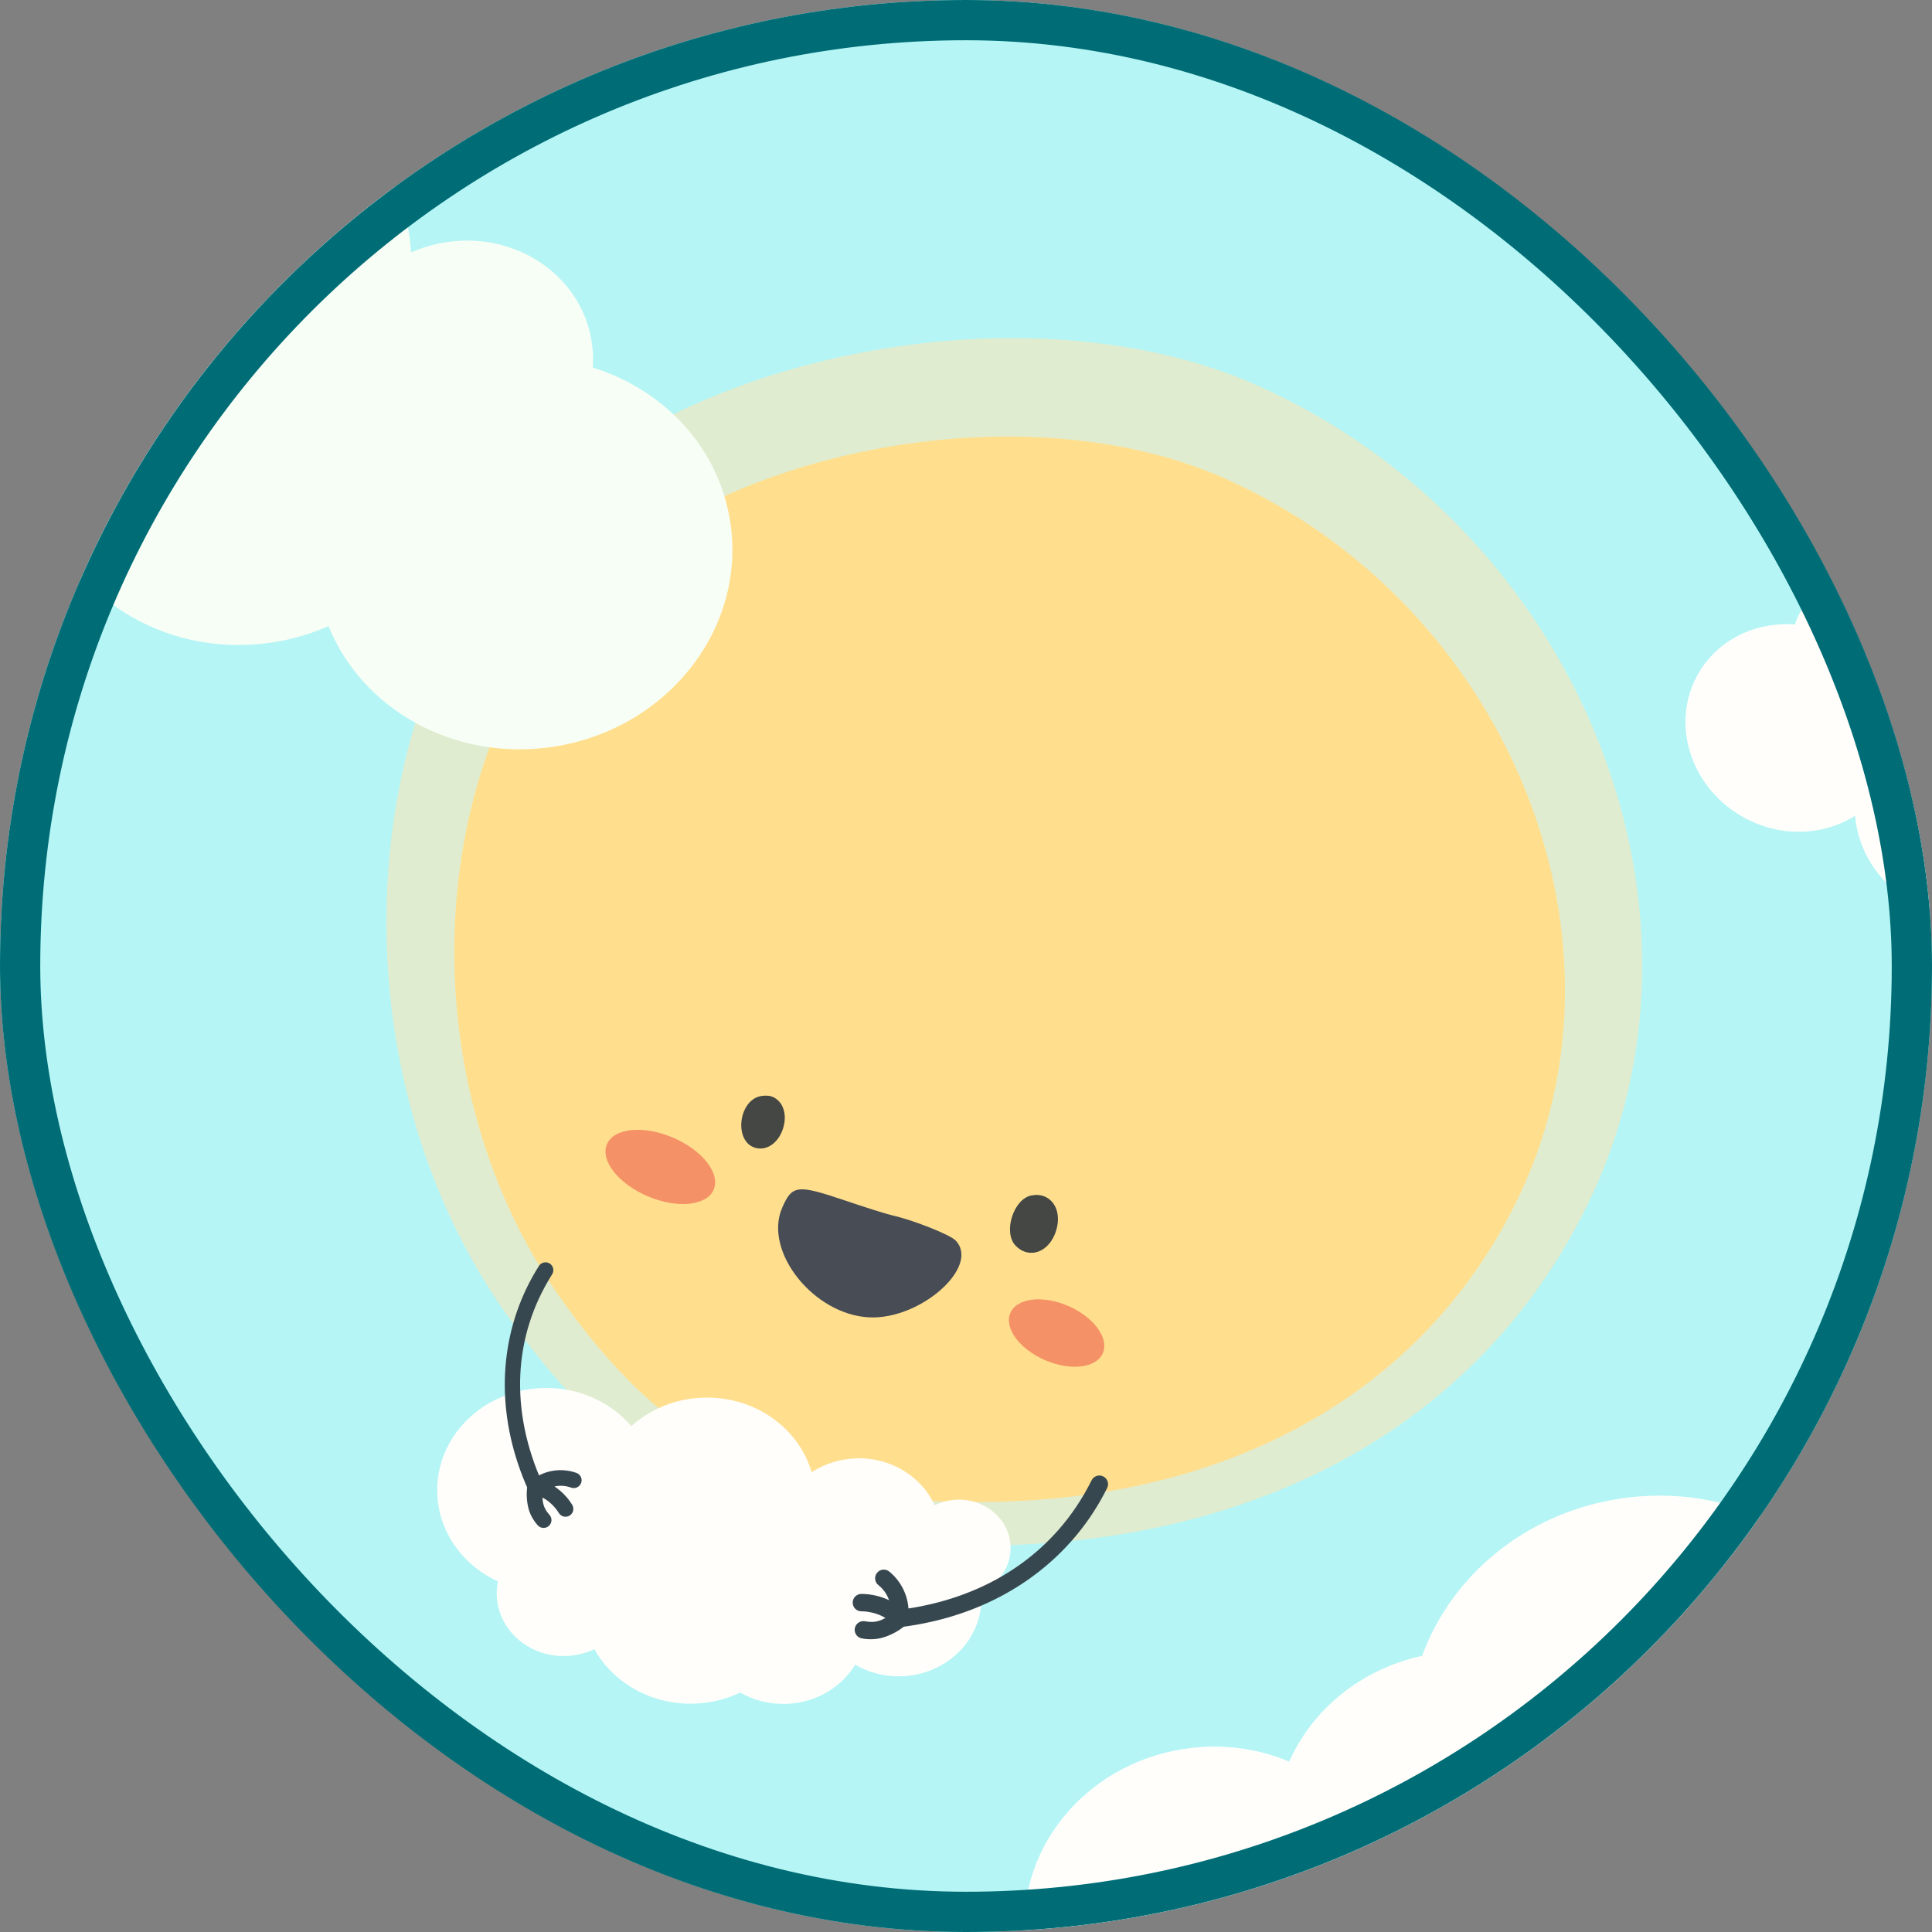 <svg width="96" height="96" viewBox="0 0 96 96" fill="none" xmlns="http://www.w3.org/2000/svg">
<rect x="0" y="0" width="96" height="96" fill="#808080" stroke="none"/>
<g clip-path="url(#clip0_303_238)">
<rect width="96" height="96" rx="48" fill="#B5F5F5"/>
<path fill-rule="evenodd" clip-rule="evenodd" d="M62.497 19.163C78.221 26.173 85.905 44.738 79.128 59.342C73.97 70.462 62.875 76.8 48.567 76.8C37.143 76.8 31.041 73.765 25.008 65.083C17.347 54.057 17.254 37.816 24.794 27.448C31.702 17.95 50.508 13.818 62.497 19.163Z" fill="#FEE6B5" fill-opacity="0.6"/>
<path fill-rule="evenodd" clip-rule="evenodd" d="M60.867 23.778C74.774 29.964 81.57 46.344 75.577 59.23C71.014 69.042 61.202 74.634 48.547 74.634C38.443 74.634 33.047 71.956 27.711 64.296C20.935 54.567 20.853 40.236 27.521 31.089C33.632 22.707 50.264 19.061 60.867 23.778Z" fill="#FFDF8E"/>
<path fill-rule="evenodd" clip-rule="evenodd" d="M39.03 84.666C40.52 84.629 41.807 83.851 42.495 82.719C43.151 83.102 43.93 83.314 44.761 83.294C47.023 83.238 48.813 81.477 48.761 79.362C48.758 79.275 48.753 79.19 48.745 79.105C49.635 78.706 50.24 77.846 50.216 76.865C50.183 75.533 49.002 74.482 47.578 74.517C47.168 74.527 46.782 74.627 46.441 74.795C45.807 73.39 44.302 72.421 42.571 72.464C41.737 72.485 40.968 72.737 40.331 73.154C39.691 70.965 37.523 69.384 34.987 69.447C33.579 69.482 32.309 70.017 31.368 70.865C30.35 69.673 28.767 68.926 27.009 68.969C24.022 69.043 21.656 71.369 21.726 74.164C21.774 76.114 22.995 77.777 24.744 78.579C24.699 78.795 24.678 79.019 24.684 79.248C24.727 80.972 26.255 82.332 28.097 82.287C28.614 82.274 29.101 82.152 29.533 81.944C30.456 83.599 32.328 84.707 34.459 84.654C35.295 84.633 36.083 84.436 36.782 84.102C37.433 84.478 38.206 84.686 39.03 84.666Z" fill="#FFFEFB"/>
<path d="M25.724 72.689C24.596 69.28 24.96 65.778 26.778 62.905C26.805 62.862 26.841 62.824 26.882 62.795C26.924 62.765 26.971 62.744 27.021 62.733C27.071 62.722 27.122 62.72 27.173 62.729C27.223 62.738 27.271 62.756 27.314 62.783C27.358 62.811 27.395 62.846 27.425 62.888C27.454 62.929 27.475 62.977 27.486 63.026C27.498 63.076 27.499 63.128 27.491 63.178C27.482 63.228 27.463 63.277 27.436 63.32C25.49 66.395 25.322 70.087 26.959 73.718C26.98 73.765 26.992 73.815 26.994 73.866C26.996 73.918 26.988 73.969 26.97 74.017C26.952 74.064 26.925 74.109 26.89 74.146C26.855 74.183 26.813 74.213 26.766 74.234C26.672 74.276 26.564 74.279 26.468 74.243C26.371 74.206 26.293 74.133 26.25 74.039C26.051 73.599 25.875 73.148 25.724 72.689Z" fill="#37474F"/>
<path d="M26.231 74.01L26.227 73.989C26.208 73.919 26.21 73.844 26.232 73.774C26.254 73.705 26.295 73.642 26.351 73.595C26.665 73.333 27.042 73.158 27.445 73.087C27.848 73.016 28.262 73.051 28.647 73.189C28.744 73.225 28.822 73.298 28.865 73.392C28.908 73.486 28.912 73.593 28.876 73.689C28.84 73.786 28.767 73.865 28.674 73.907C28.58 73.951 28.473 73.954 28.376 73.919C28.113 73.821 27.827 73.801 27.552 73.861C27.912 74.101 28.215 74.416 28.44 74.785C28.465 74.83 28.481 74.879 28.487 74.93C28.494 74.981 28.489 75.032 28.476 75.081C28.462 75.131 28.439 75.177 28.407 75.217C28.375 75.257 28.336 75.291 28.292 75.316C28.247 75.341 28.198 75.357 28.147 75.363C28.096 75.37 28.045 75.366 27.995 75.352C27.946 75.338 27.9 75.315 27.86 75.283C27.82 75.251 27.786 75.212 27.761 75.168C27.761 75.168 27.319 74.41 26.539 74.277C26.468 74.265 26.402 74.234 26.348 74.187C26.293 74.14 26.253 74.079 26.231 74.01Z" fill="#37474F"/>
<path d="M26.287 75.05C26.171 74.657 26.142 74.243 26.204 73.838C26.216 73.736 26.267 73.642 26.348 73.578C26.429 73.513 26.532 73.484 26.634 73.495C26.737 73.507 26.831 73.559 26.895 73.639C26.959 73.72 26.989 73.823 26.977 73.925C26.903 74.597 26.985 74.927 27.315 75.286C27.378 75.363 27.408 75.461 27.401 75.56C27.394 75.659 27.349 75.752 27.276 75.819C27.203 75.886 27.107 75.923 27.008 75.922C26.908 75.921 26.813 75.883 26.741 75.814C26.537 75.594 26.382 75.334 26.287 75.05Z" fill="#37474F"/>
<path d="M51.247 59.402C50.355 59.576 49.832 61.241 50.463 61.894C51.14 62.595 52.139 62.229 52.476 61.157C52.813 60.086 52.203 59.215 51.247 59.402Z" fill="#444744"/>
<ellipse cx="32.811" cy="57.984" rx="2.882" ry="1.587" transform="rotate(23.018 32.811 57.984)" fill="#F59166"/>
<ellipse cx="52.502" cy="66.238" rx="2.506" ry="1.465" transform="rotate(23.577 52.502 66.238)" fill="#F59166"/>
<path d="M37.779 54.469C36.683 54.709 36.471 56.702 37.506 57.027C38.083 57.209 38.681 56.8 38.912 56.065C39.142 55.331 38.886 54.654 38.309 54.472C38.187 54.434 37.948 54.432 37.779 54.469Z" fill="#444744"/>
<path d="M47.481 61.637C48.725 62.928 45.744 65.583 43.191 65.459C40.425 65.325 37.922 62.172 38.867 60.011C39.361 58.879 39.613 58.849 41.966 59.645C43.002 59.996 44.077 60.334 44.355 60.396C45.377 60.624 47.205 61.35 47.481 61.637Z" fill="#474C55"/>
<path fill-rule="evenodd" clip-rule="evenodd" d="M13.56 31.919C9.856 32.493 6.327 31.159 4.097 28.685C3.819 29.058 3.506 29.408 3.161 29.73C2.132 32.056 -0.125 33.856 -2.954 34.294C-6.236 34.803 -9.338 33.333 -10.891 30.815C-11.498 31.22 -12.207 31.504 -12.986 31.625C-15.686 32.044 -18.192 30.335 -18.584 27.809C-18.872 25.948 -17.932 24.163 -16.338 23.184C-16.375 23.025 -16.405 22.864 -16.431 22.7C-17.053 18.689 -14.081 14.898 -9.793 14.233C-8.217 13.989 -6.682 14.201 -5.34 14.767C-4.371 12.582 -2.319 10.862 0.273 10.3C1.494 6.94 4.614 4.286 8.592 3.669C14.256 2.792 19.514 6.376 20.335 11.675C20.38 11.966 20.411 12.255 20.428 12.543C20.965 12.304 21.545 12.131 22.158 12.036C25.651 11.494 28.894 13.705 29.401 16.974C29.468 17.408 29.484 17.839 29.452 18.262C32.977 19.356 35.71 22.219 36.283 25.917C37.105 31.216 33.179 36.224 27.515 37.102C22.604 37.863 17.999 35.27 16.326 31.113C15.466 31.492 14.539 31.767 13.56 31.919Z" fill="#F7FEF6"/>
<path d="M46.339 80.571C50.222 79.679 53.334 77.318 55.013 73.941C55.038 73.89 55.053 73.835 55.057 73.778C55.062 73.722 55.054 73.665 55.036 73.611C55.018 73.557 54.99 73.508 54.953 73.465C54.916 73.422 54.87 73.387 54.82 73.362C54.769 73.336 54.714 73.321 54.657 73.317C54.601 73.313 54.544 73.321 54.49 73.338C54.436 73.356 54.387 73.385 54.344 73.422C54.301 73.459 54.266 73.504 54.241 73.555C52.443 77.171 49.038 79.455 44.652 79.992C44.595 79.998 44.541 80.016 44.491 80.043C44.441 80.071 44.398 80.108 44.362 80.153C44.327 80.197 44.301 80.248 44.286 80.303C44.271 80.358 44.267 80.415 44.274 80.472C44.288 80.585 44.347 80.689 44.437 80.759C44.527 80.83 44.642 80.862 44.755 80.849C45.288 80.784 45.816 80.691 46.339 80.571Z" fill="#37474F"/>
<path d="M44.794 80.85L44.817 80.843C44.894 80.819 44.964 80.774 45.017 80.713C45.071 80.652 45.106 80.578 45.119 80.498C45.187 80.049 45.136 79.59 44.971 79.168C44.807 78.745 44.535 78.372 44.183 78.086C44.093 78.015 43.979 77.983 43.865 77.996C43.751 78.009 43.647 78.067 43.576 78.157C43.505 78.246 43.473 78.361 43.486 78.474C43.499 78.588 43.557 78.692 43.647 78.763C43.891 78.956 44.075 79.216 44.175 79.511C43.741 79.308 43.267 79.202 42.788 79.201C42.731 79.203 42.675 79.216 42.623 79.239C42.572 79.263 42.525 79.296 42.486 79.337C42.448 79.379 42.417 79.427 42.397 79.481C42.377 79.534 42.368 79.59 42.37 79.647C42.372 79.704 42.385 79.76 42.408 79.811C42.431 79.863 42.465 79.91 42.506 79.949C42.548 79.987 42.596 80.018 42.65 80.038C42.703 80.058 42.759 80.067 42.816 80.065C42.816 80.065 43.789 80.048 44.364 80.711C44.416 80.772 44.484 80.817 44.56 80.841C44.635 80.866 44.717 80.869 44.794 80.85Z" fill="#37474F"/>
<path d="M43.776 81.395C44.216 81.28 44.624 81.068 44.973 80.777C45.063 80.707 45.123 80.604 45.137 80.49C45.152 80.377 45.121 80.262 45.051 80.171C44.981 80.081 44.878 80.022 44.764 80.007C44.651 79.992 44.536 80.023 44.445 80.093C43.851 80.55 43.491 80.663 42.961 80.556C42.851 80.541 42.74 80.569 42.651 80.632C42.561 80.696 42.499 80.792 42.477 80.9C42.455 81.008 42.476 81.12 42.534 81.214C42.592 81.308 42.683 81.376 42.79 81.404C43.116 81.472 43.452 81.469 43.776 81.395Z" fill="#37474F"/>
<path fill-rule="evenodd" clip-rule="evenodd" d="M86.302 107.719C81.944 108.394 77.79 106.825 75.166 103.914C74.839 104.353 74.47 104.765 74.063 105.143C72.852 107.881 70.197 109.999 66.867 110.515C63.005 111.114 59.354 109.383 57.526 106.42C56.812 106.896 55.977 107.231 55.06 107.373C51.883 107.866 48.934 105.855 48.473 102.882C48.134 100.692 49.239 98.591 51.115 97.44C51.073 97.252 51.036 97.062 51.007 96.87C50.275 92.148 53.772 87.687 58.818 86.905C60.674 86.617 62.48 86.867 64.059 87.533C65.199 84.961 67.614 82.938 70.665 82.277C72.102 78.321 75.774 75.198 80.456 74.472C87.122 73.439 93.309 77.658 94.276 83.895C94.329 84.236 94.365 84.577 94.385 84.916C95.017 84.635 95.699 84.43 96.421 84.319C100.533 83.681 104.349 86.284 104.945 90.131C105.025 90.641 105.043 91.149 105.006 91.646C109.154 92.933 112.371 96.303 113.046 100.655C114.012 106.892 109.392 112.786 102.726 113.819C96.947 114.715 91.527 111.663 89.558 106.77C88.546 107.216 87.454 107.54 86.302 107.719Z" fill="#FFFEFB"/>
<path fill-rule="evenodd" clip-rule="evenodd" d="M104.645 32.613C105.933 33.367 106.683 34.67 106.738 35.995C107.498 35.978 108.283 36.168 109.002 36.589C110.955 37.732 111.672 40.141 110.602 41.968C110.558 42.043 110.512 42.115 110.464 42.186C111.051 42.966 111.165 44.012 110.669 44.86C109.995 46.011 108.452 46.36 107.222 45.64C106.867 45.432 106.577 45.158 106.36 44.846C105.124 45.77 103.338 45.89 101.842 45.015C101.559 44.849 101.302 44.657 101.073 44.444C99.437 45.787 96.978 46 94.932 44.803C93.295 43.845 92.316 42.215 92.178 40.534C90.567 41.557 88.373 41.63 86.519 40.545C83.938 39.035 82.992 35.853 84.405 33.438C85.391 31.753 87.266 30.887 89.186 31.031C89.251 30.82 89.341 30.614 89.457 30.416C90.329 28.927 92.326 28.474 93.917 29.406C94.569 29.788 95.052 30.342 95.335 30.966C96.95 29.925 99.159 29.845 101.024 30.936C101.539 31.238 101.988 31.605 102.367 32.02C103.131 31.999 103.922 32.19 104.645 32.613Z" fill="#FFFEFB"/>
</g>
<rect x="1" y="1" width="94" height="94" rx="47" stroke="#006D76" stroke-width="2"/>
<defs>
<clipPath id="clip0_303_238">
<rect width="96" height="96" rx="48" fill="white"/>
</clipPath>
</defs>
</svg>
